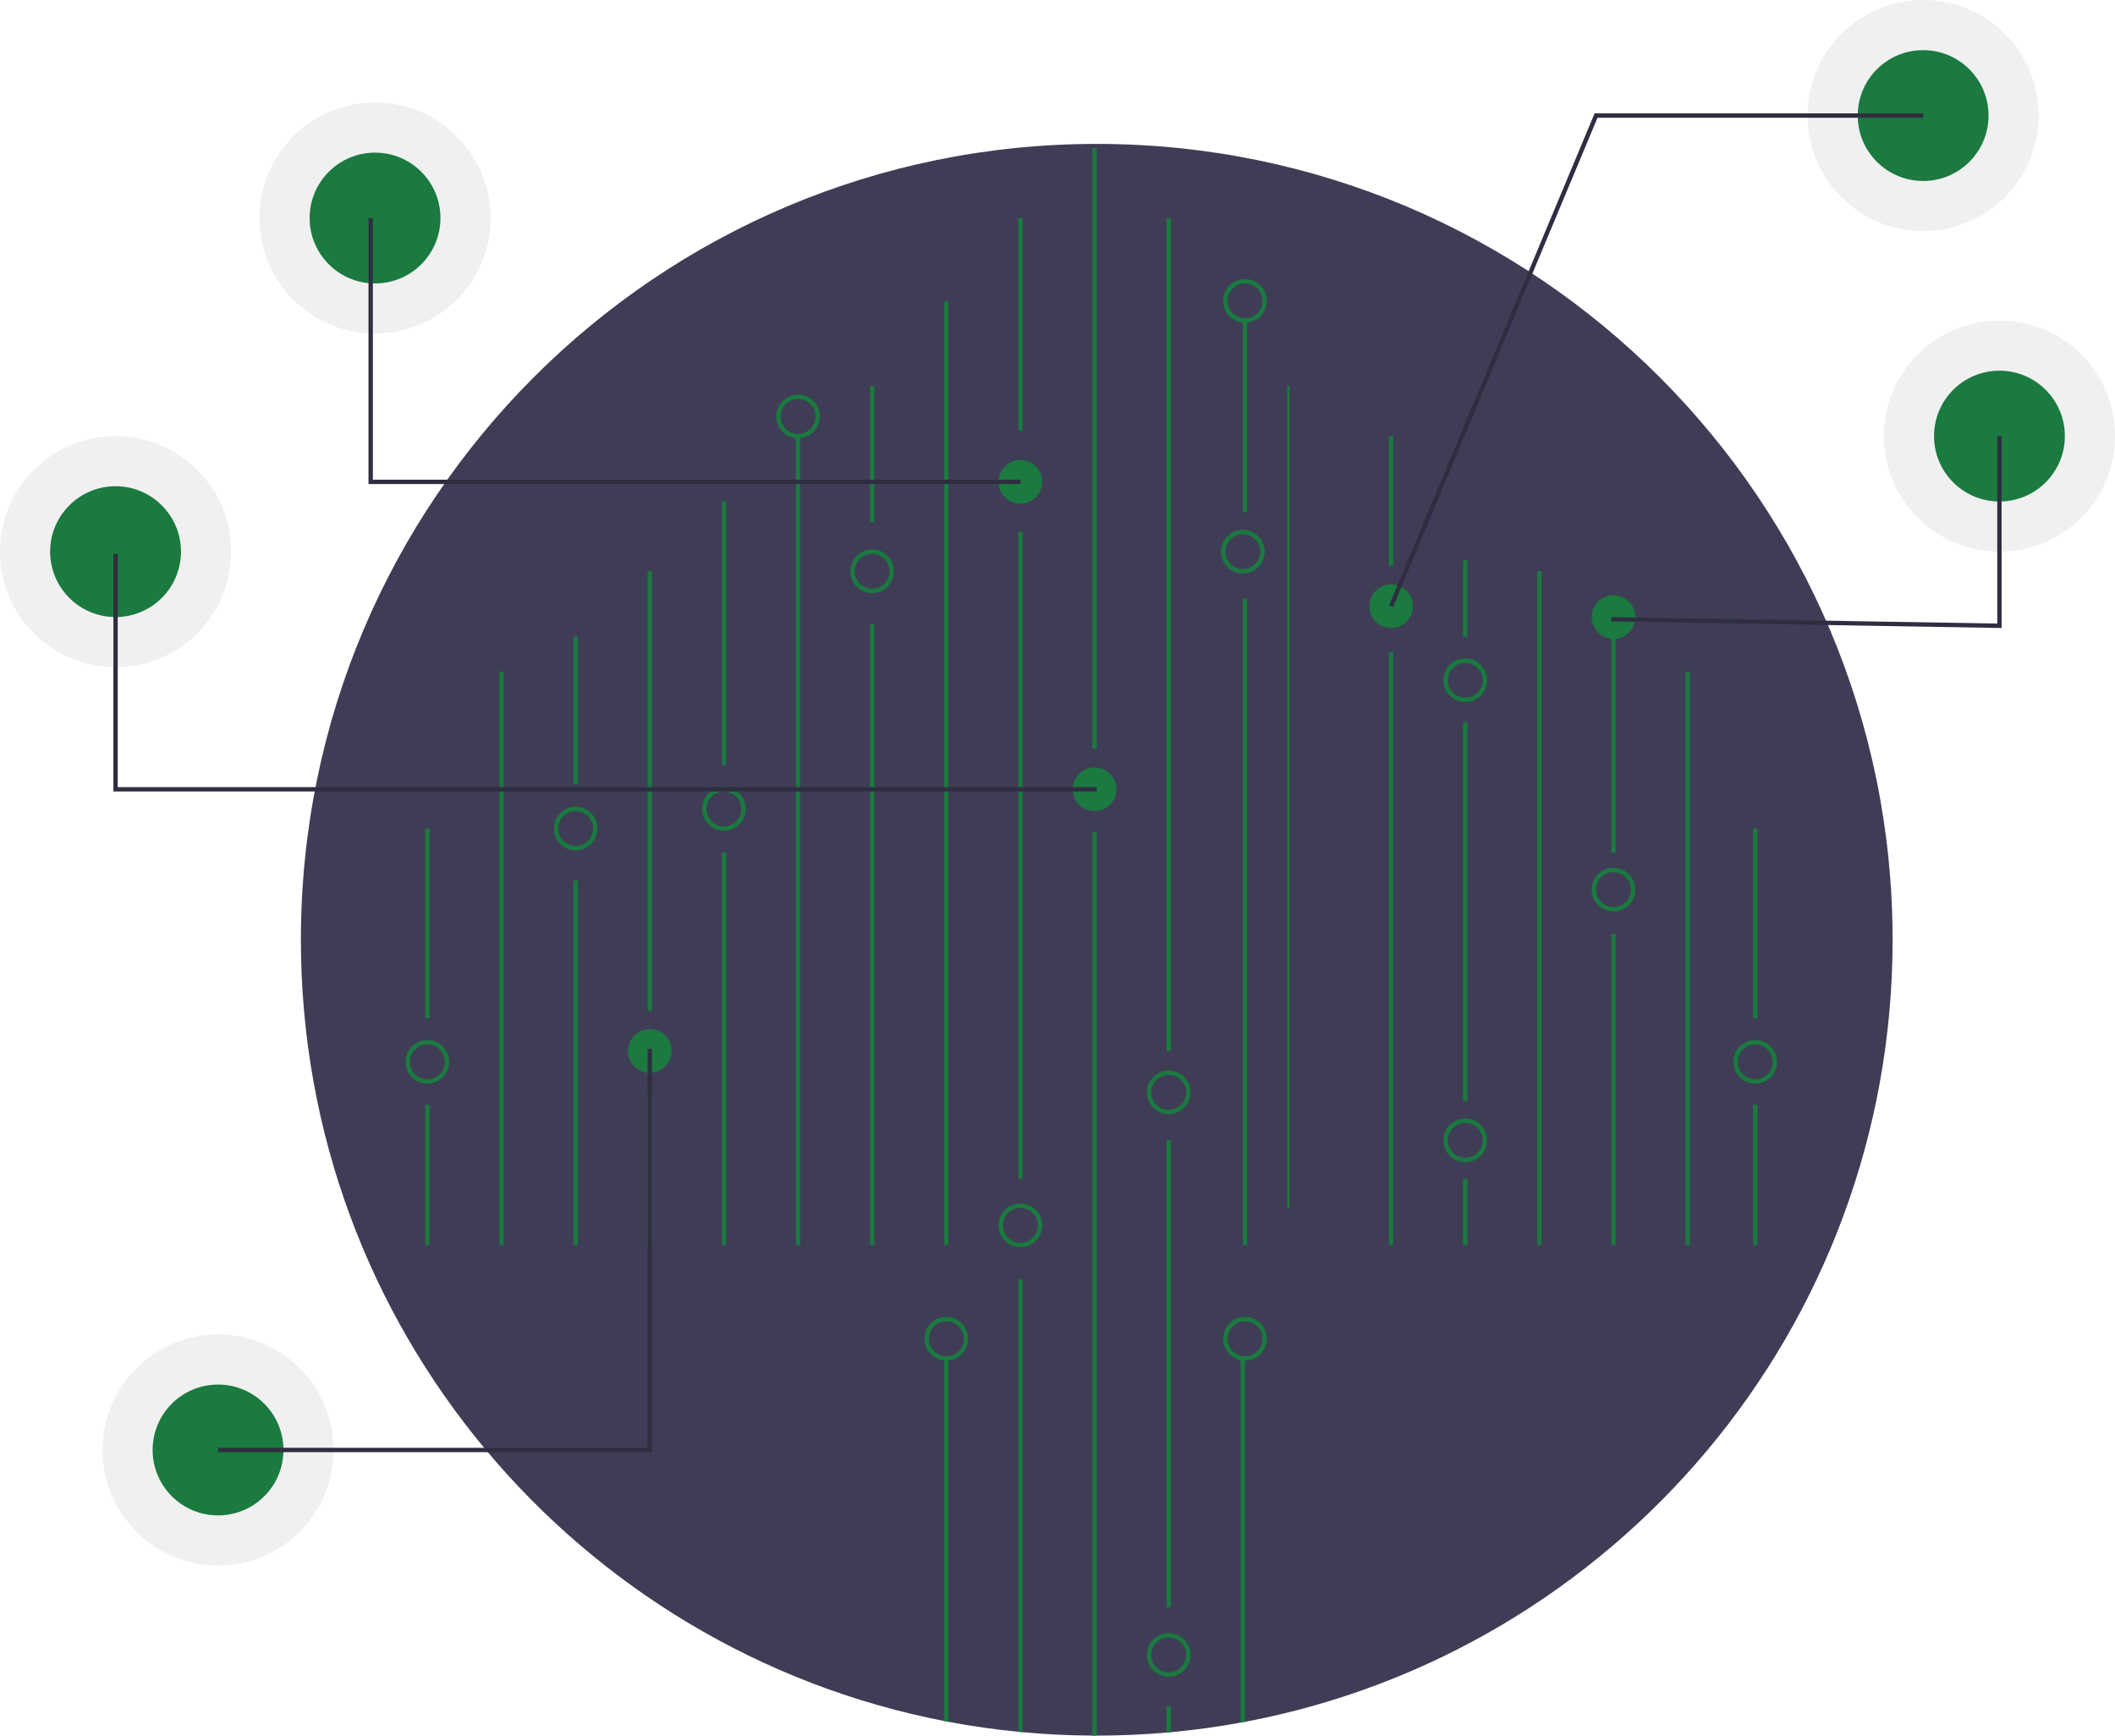 <svg id="f4673761-b724-4a95-a095-d2125482816e" data-name="Layer 1" xmlns="http://www.w3.org/2000/svg" width="970" height="796" viewBox="0 0 970 796"><title>hologram</title><circle cx="917" cy="200" r="53" fill="#ccc" opacity="0.3"/><circle cx="917" cy="200" r="30" fill="#1a7a3f"/><circle cx="882" cy="53" r="53" fill="#ccc" opacity="0.3"/><circle cx="882" cy="53" r="30" fill="#1a7a3f"/><circle cx="53" cy="253" r="53" fill="#ccc" opacity="0.3"/><circle cx="53" cy="253" r="30" fill="#1a7a3f"/><circle cx="100" cy="665" r="53" fill="#ccc" opacity="0.3"/><circle cx="100" cy="665" r="30" fill="#1a7a3f"/><circle cx="172" cy="100" r="53" fill="#ccc" opacity="0.3"/><circle cx="172" cy="100" r="30" fill="#1a7a3f"/><path d="M983,483c0,178.34-127.91,326.81-297,358.67-.66.13-1.33.25-2,.37q-15.765,2.895-32,4.39c-.67.07-1.33.13-2,.18q-15.81,1.38-32,1.39c-.67,0-1.33,0-2-.01q-16.17-.075-32-1.56c-.67-.05-1.33-.12-2-.19q-16.215-1.575-32-4.57c-.67-.12-1.34-.25-2-.38C379.9,808.64,253,660.64,253,483c0-201.58,163.42-365,365-365S983,281.42,983,483Z" transform="translate(-115 -52)" fill="#3f3d56"/><rect x="570" y="274.5" width="2" height="296.5" fill="#1a7a3f"/><rect x="570" y="147.402" width="2" height="87.472" fill="#1a7a3f"/><rect x="433" y="138.275" width="2" height="432.725" fill="#1a7a3f"/><rect x="467" y="100" width="2" height="97.457" fill="#1a7a3f"/><rect x="467" y="244" width="2" height="296.638" fill="#1a7a3f"/><path d="M584,638.75V846.43c-.67-.05-1.33-.12-2-.19V638.75Z" transform="translate(-115 -52)" fill="#1a7a3f"/><rect x="501" y="68" width="2" height="275.347" fill="#1a7a3f"/><path d="M618,433.52V848c-.67,0-1.33,0-2-.01V433.52Z" transform="translate(-115 -52)" fill="#1a7a3f"/><rect x="535" y="100" width="2" height="382" fill="#1a7a3f"/><rect x="535" y="523" width="2" height="214.173" fill="#1a7a3f"/><path d="M652,834.53v11.9c-.67.07-1.33.13-2,.18V834.53Z" transform="translate(-115 -52)" fill="#1a7a3f"/><path d="M686,675V841.67c-.66.13-1.33.25-2,.37V675Z" transform="translate(-115 -52)" fill="#1a7a3f"/><path d="M550,675V841.67c-.67-.12-1.34-.25-2-.38V675Z" transform="translate(-115 -52)" fill="#1a7a3f"/><rect x="399" y="177" width="2" height="62.41" fill="#1a7a3f"/><rect x="399" y="286.275" width="2" height="284.725" fill="#1a7a3f"/><rect x="365" y="200" width="2" height="371" fill="#1a7a3f"/><rect x="331" y="230" width="2" height="120.905" fill="#1a7a3f"/><rect x="331" y="390.968" width="2" height="180.032" fill="#1a7a3f"/><rect x="297" y="262" width="2" height="201.536" fill="#1a7a3f"/><rect x="297" y="501" width="2" height="70" fill="#1a7a3f"/><rect x="263" y="292" width="2" height="67.599" fill="#1a7a3f"/><rect x="263" y="403.819" width="2" height="167.181" fill="#1a7a3f"/><rect x="229" y="308" width="2" height="263" fill="#1a7a3f"/><rect x="195" y="380" width="2" height="86.937" fill="#1a7a3f"/><rect x="195" y="506.622" width="2" height="64.378" fill="#1a7a3f"/><rect x="590.375" y="177" width="1.037" height="377" fill="#1a7a3f"/><rect x="637" y="200" width="2" height="59.441" fill="#1a7a3f"/><rect x="637" y="299.126" width="2" height="271.874" fill="#1a7a3f"/><rect x="671" y="257" width="2" height="35" fill="#1a7a3f"/><rect x="671" y="331.252" width="2" height="173.858" fill="#1a7a3f"/><rect x="671" y="540.638" width="2" height="30.362" fill="#1a7a3f"/><rect x="705" y="262" width="2" height="309" fill="#1a7a3f"/><rect x="739" y="292" width="2" height="98.968" fill="#1a7a3f"/><rect x="739" y="428.386" width="2" height="142.614" fill="#1a7a3f"/><rect x="773" y="308" width="2" height="263" fill="#1a7a3f"/><path d="M549,676a10,10,0,1,1,10-10A10.012,10.012,0,0,1,549,676Zm0-18a8,8,0,1,0,8,8A8.009,8.009,0,0,0,549,658Z" transform="translate(-115 -52)" fill="#1a7a3f"/><path d="M583,624a10,10,0,1,1,10-10A10.012,10.012,0,0,1,583,624Zm0-18a8,8,0,1,0,8,8A8.009,8.009,0,0,0,583,606Z" transform="translate(-115 -52)" fill="#1a7a3f"/><path d="M686,676a10,10,0,1,1,10-10A10.012,10.012,0,0,1,686,676Zm0-18a8,8,0,1,0,8,8A8.009,8.009,0,0,0,686,658Z" transform="translate(-115 -52)" fill="#1a7a3f"/><path d="M651,801a10,10,0,1,0,10,10A10.016,10.016,0,0,0,651,801Zm0,18a8,8,0,1,1,8-8A8.011,8.011,0,0,1,651,819Z" transform="translate(-115 -52)" fill="#1a7a3f"/><path d="M651,563a10,10,0,1,1,10-10A10.012,10.012,0,0,1,651,563Zm0-18a8,8,0,1,0,8,8A8.009,8.009,0,0,0,651,545Z" transform="translate(-115 -52)" fill="#1a7a3f"/><path d="M617,424a10,10,0,1,1,10-10A10.011,10.011,0,0,1,617,424Z" transform="translate(-115 -52)" fill="#1a7a3f"/><path d="M685,315a10,10,0,1,1,10-10A10.011,10.011,0,0,1,685,315Zm0-18a8,8,0,1,0,8,8A8.009,8.009,0,0,0,685,297Z" transform="translate(-115 -52)" fill="#1a7a3f"/><path d="M447,433a10,10,0,1,1,10-10A10.011,10.011,0,0,1,447,433Zm0-18a8,8,0,1,0,8,8A8.009,8.009,0,0,0,447,415Z" transform="translate(-115 -52)" fill="#1a7a3f"/><path d="M379,442a10,10,0,1,1,10-10A10.011,10.011,0,0,1,379,442Zm0-18a8,8,0,1,0,8,8A8.009,8.009,0,0,0,379,424Z" transform="translate(-115 -52)" fill="#1a7a3f"/><path d="M413,544a10,10,0,1,1,10-10A10.011,10.011,0,0,1,413,544Z" transform="translate(-115 -52)" fill="#1a7a3f"/><path d="M686,200a10,10,0,1,1,10-10A10.011,10.011,0,0,1,686,200Zm0-18a8,8,0,1,0,8,8A8.009,8.009,0,0,0,686,182Z" transform="translate(-115 -52)" fill="#1a7a3f"/><path d="M515,324a10,10,0,1,1,10-10A10.011,10.011,0,0,1,515,324Zm0-18a8,8,0,1,0,8,8A8.009,8.009,0,0,0,515,306Z" transform="translate(-115 -52)" fill="#1a7a3f"/><path d="M481,253a10,10,0,1,1,10-10A10.011,10.011,0,0,1,481,253Zm0-18a8,8,0,1,0,8,8A8.009,8.009,0,0,0,481,235Z" transform="translate(-115 -52)" fill="#1a7a3f"/><path d="M311,549a10,10,0,1,1,10-10A10.012,10.012,0,0,1,311,549Zm0-18a8,8,0,1,0,8,8A8.009,8.009,0,0,0,311,531Z" transform="translate(-115 -52)" fill="#1a7a3f"/><rect x="804" y="380" width="2" height="86.937" fill="#1a7a3f"/><rect x="804" y="506.622" width="2" height="64.378" fill="#1a7a3f"/><path d="M920,549a10,10,0,1,1,10-10A10.012,10.012,0,0,1,920,549Zm0-18a8,8,0,1,0,8,8A8.009,8.009,0,0,0,920,531Z" transform="translate(-115 -52)" fill="#1a7a3f"/><path d="M855,470a10,10,0,1,1,10-10A10.011,10.011,0,0,1,855,470Zm0-18a8,8,0,1,0,8,8A8.009,8.009,0,0,0,855,452Z" transform="translate(-115 -52)" fill="#1a7a3f"/><path d="M787,585a10,10,0,1,1,10-10A10.012,10.012,0,0,1,787,585Zm0-18a8,8,0,1,0,8,8A8.009,8.009,0,0,0,787,567Z" transform="translate(-115 -52)" fill="#1a7a3f"/><path d="M583,283a10,10,0,1,1,10-10A10.011,10.011,0,0,1,583,283Z" transform="translate(-115 -52)" fill="#1a7a3f"/><path d="M787,374a10,10,0,1,1,10-10A10.011,10.011,0,0,1,787,374Zm0-18a8,8,0,1,0,8,8A8.009,8.009,0,0,0,787,356Z" transform="translate(-115 -52)" fill="#1a7a3f"/><path d="M855,345a10,10,0,1,1,10-10A10.011,10.011,0,0,1,855,345Z" transform="translate(-115 -52)" fill="#1a7a3f"/><path d="M753,340a10,10,0,1,1,10-10A10.011,10.011,0,0,1,753,340Z" transform="translate(-115 -52)" fill="#1a7a3f"/><polygon points="918 288.017 738.983 285 739.017 283 916 285.983 916 200 918 200 918 288.017" fill="#2f2e41"/><polygon points="638.923 278.386 637.077 277.614 731.334 52 882 52 882 54 732.666 54 638.923 278.386" fill="#2f2e41"/><polygon points="503 363 52 363 52 254 54 254 54 361 503 361 503 363" fill="#2f2e41"/><polygon points="468 222 169 222 169 100 171 100 171 220 468 220 468 222" fill="#2f2e41"/><polygon points="299 666 100 666 100 664 297 664 297 481 299 481 299 666" fill="#2f2e41"/></svg>